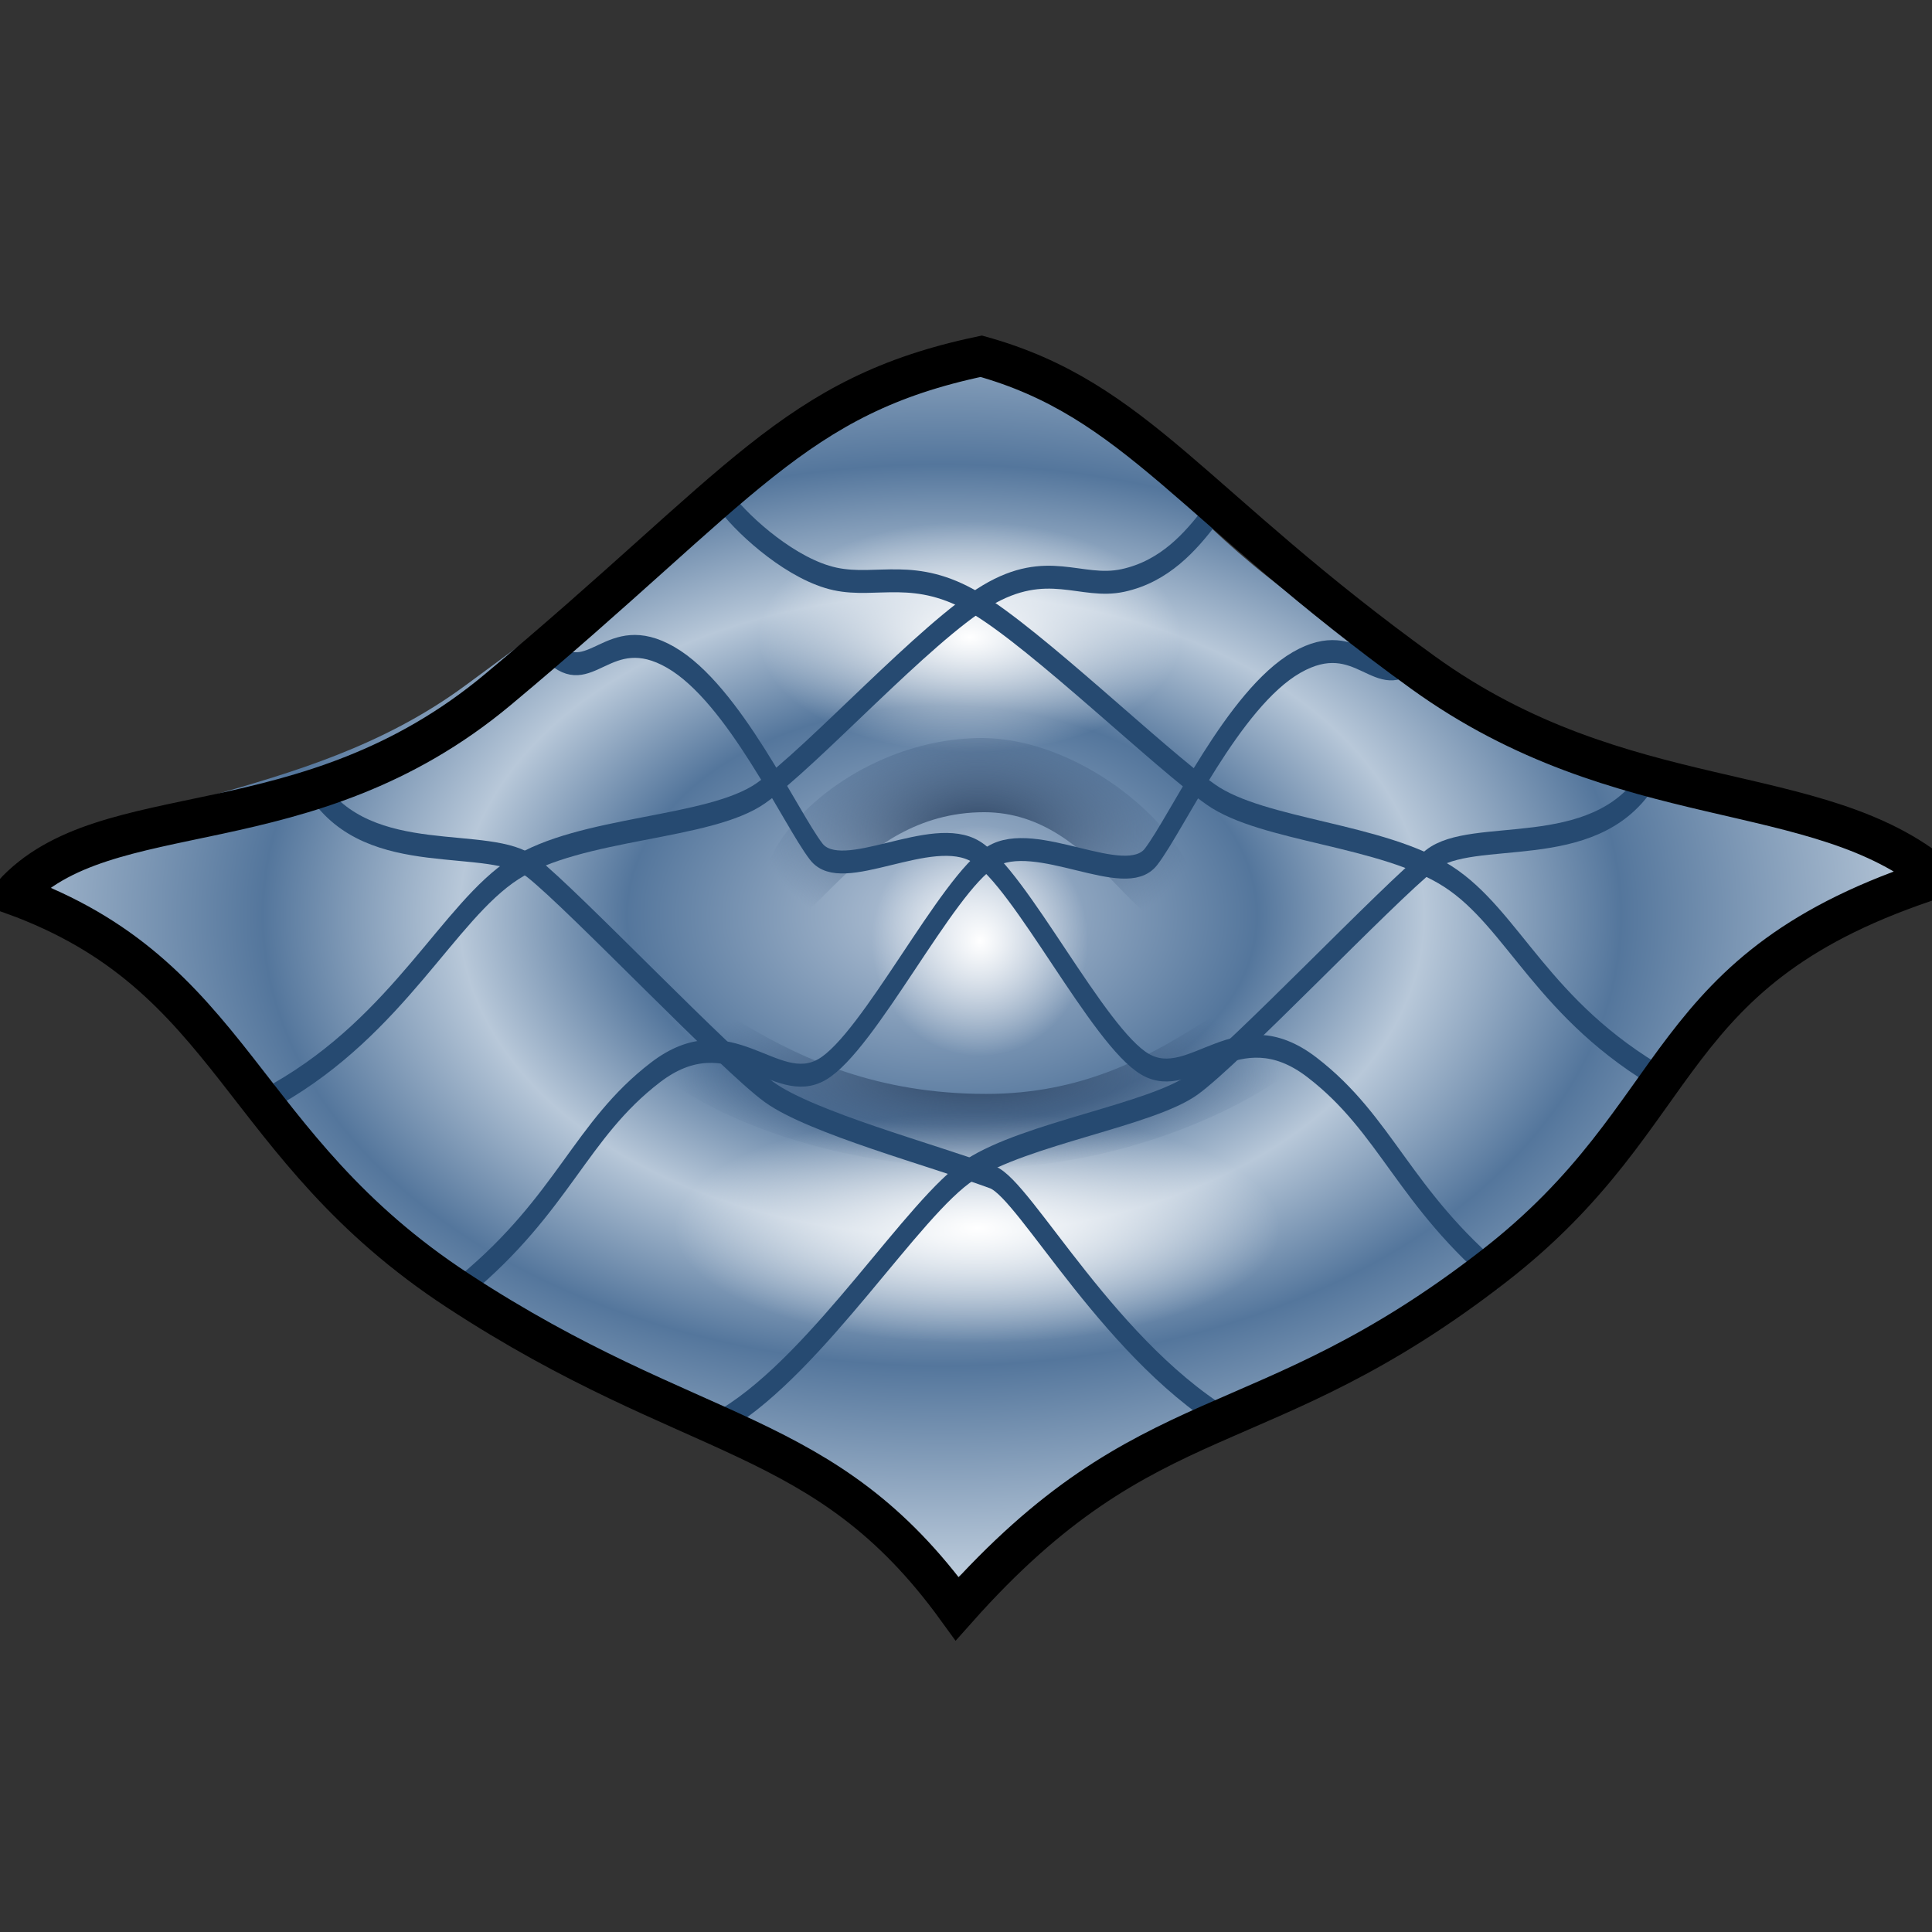 <?xml version="1.0" encoding="UTF-8" standalone="no"?>
<!-- Created with Inkscape (http://www.inkscape.org/) -->
<svg
   xmlns:dc="http://purl.org/dc/elements/1.1/"
   xmlns:cc="http://web.resource.org/cc/"
   xmlns:rdf="http://www.w3.org/1999/02/22-rdf-syntax-ns#"
   xmlns:svg="http://www.w3.org/2000/svg"
   xmlns="http://www.w3.org/2000/svg"
   xmlns:xlink="http://www.w3.org/1999/xlink"
   xmlns:sodipodi="http://sodipodi.sourceforge.net/DTD/sodipodi-0.dtd"
   xmlns:inkscape="http://www.inkscape.org/namespaces/inkscape"
   width="48px"
   height="48px"
   id="svg5738"
   sodipodi:version="0.32"
   inkscape:version="0.44"
   sodipodi:docbase="e:\dev_clean\src\houdini\support\icons\sop"
   sodipodi:docname="v_ripple.svg">
  <rect width="100%" height="100%" fill="#333333" stroke="none"/>
  <defs
     id="defs5740">
    <linearGradient
       id="linearGradient5878">
      <stop
         style="stop-color:#2f4664;stop-opacity:1;"
         offset="0"
         id="stop5880" />
      <stop
         style="stop-color:#3e5d84;stop-opacity:0;"
         offset="1"
         id="stop5882" />
    </linearGradient>
    <linearGradient
       id="linearGradient5859">
      <stop
         style="stop-color:white;stop-opacity:1;"
         offset="0"
         id="stop5861" />
      <stop
         style="stop-color:white;stop-opacity:0;"
         offset="1"
         id="stop5863" />
    </linearGradient>
    <linearGradient
       id="linearGradient5833">
      <stop
         style="stop-color:#b8c7d9;stop-opacity:1;"
         offset="0"
         id="stop5835" />
      <stop
         id="stop5841"
         offset="0.321"
         style="stop-color:#54769c;stop-opacity:1;" />
      <stop
         style="stop-color:#b8c8d9;stop-opacity:1;"
         offset="0.491"
         id="stop5843" />
      <stop
         id="stop5845"
         offset="0.691"
         style="stop-color:#54769c;stop-opacity:1;" />
      <stop
         style="stop-color:#b8c8d9;stop-opacity:1;"
         offset="1"
         id="stop5837" />
    </linearGradient>
    <radialGradient
       inkscape:collect="always"
       xlink:href="#linearGradient5859"
       id="radialGradient5935"
       gradientUnits="userSpaceOnUse"
       gradientTransform="matrix(1,0,0,0.295,0,21.304)"
       cx="24.277"
       cy="30.201"
       fx="24.277"
       fy="30.201"
       r="7.528" />
    <radialGradient
       inkscape:collect="always"
       xlink:href="#linearGradient5859"
       id="radialGradient5937"
       gradientUnits="userSpaceOnUse"
       gradientTransform="matrix(1,0,0,0.295,0,21.304)"
       cx="24.277"
       cy="30.201"
       fx="24.277"
       fy="30.201"
       r="7.528" />
    <radialGradient
       inkscape:collect="always"
       xlink:href="#linearGradient5878"
       id="radialGradient5953"
       gradientUnits="userSpaceOnUse"
       gradientTransform="matrix(1.371,8.050737e-6,4.660546e-6,-0.363,-3.148,41.369)"
       cx="19.998"
       cy="41.295"
       fx="19.998"
       fy="41.295"
       r="5.494" />
    <radialGradient
       inkscape:collect="always"
       xlink:href="#linearGradient5878"
       id="radialGradient5956"
       gradientUnits="userSpaceOnUse"
       gradientTransform="matrix(0.83,-8.050737e-6,2.820794e-6,0.363,7.717,6.189)"
       cx="19.998"
       cy="41.295"
       fx="19.998"
       fy="41.295"
       r="5.494" />
    <radialGradient
       inkscape:collect="always"
       xlink:href="#linearGradient5833"
       id="radialGradient5963"
       gradientUnits="userSpaceOnUse"
       gradientTransform="matrix(1,0,0,0.573,0,1.625)"
       spreadMethod="pad"
       cx="23.402"
       cy="37.269"
       fx="23.402"
       fy="37.269"
       r="24.405" />
    <radialGradient
       inkscape:collect="always"
       xlink:href="#linearGradient5859"
       id="radialGradient5966"
       gradientUnits="userSpaceOnUse"
       gradientTransform="matrix(1,0,0,0.295,0,21.304)"
       cx="24.277"
       cy="30.201"
       fx="24.277"
       fy="30.201"
       r="7.528" />
    <radialGradient
       inkscape:collect="always"
       xlink:href="#linearGradient5833"
       id="radialGradient5996"
       gradientUnits="userSpaceOnUse"
       gradientTransform="matrix(1,0,0,0.573,0,1.625)"
       spreadMethod="pad"
       cx="23.402"
       cy="37.269"
       fx="23.402"
       fy="37.269"
       r="24.405" />
    <radialGradient
       inkscape:collect="always"
       xlink:href="#linearGradient5859"
       id="radialGradient5998"
       gradientUnits="userSpaceOnUse"
       gradientTransform="matrix(1,0,0,0.295,0,21.304)"
       cx="24.277"
       cy="30.201"
       fx="24.277"
       fy="30.201"
       r="7.528" />
    <radialGradient
       inkscape:collect="always"
       xlink:href="#linearGradient5859"
       id="radialGradient6000"
       gradientUnits="userSpaceOnUse"
       gradientTransform="matrix(1,0,0,0.295,0,21.304)"
       cx="24.277"
       cy="30.201"
       fx="24.277"
       fy="30.201"
       r="7.528" />
    <radialGradient
       inkscape:collect="always"
       xlink:href="#linearGradient5859"
       id="radialGradient6002"
       gradientUnits="userSpaceOnUse"
       gradientTransform="matrix(1,0,0,0.295,0,21.304)"
       cx="24.277"
       cy="30.201"
       fx="24.277"
       fy="30.201"
       r="7.528" />
    <radialGradient
       inkscape:collect="always"
       xlink:href="#linearGradient5878"
       id="radialGradient6004"
       gradientUnits="userSpaceOnUse"
       gradientTransform="matrix(0.83,-8.050737e-6,2.820794e-6,0.363,7.717,6.189)"
       cx="19.998"
       cy="41.295"
       fx="19.998"
       fy="41.295"
       r="5.494" />
    <radialGradient
       inkscape:collect="always"
       xlink:href="#linearGradient5878"
       id="radialGradient6006"
       gradientUnits="userSpaceOnUse"
       gradientTransform="matrix(1.371,8.050737e-6,4.660546e-6,-0.363,-3.148,41.369)"
       cx="19.998"
       cy="41.295"
       fx="19.998"
       fy="41.295"
       r="5.494" />
    <radialGradient
       inkscape:collect="always"
       xlink:href="#linearGradient5878"
       id="radialGradient6017"
       gradientUnits="userSpaceOnUse"
       gradientTransform="matrix(1.371,9.335079e-6,4.660546e-6,-0.42,-3.148,44.074)"
       cx="19.998"
       cy="41.295"
       fx="19.998"
       fy="41.295"
       r="5.494" />
    <radialGradient
       inkscape:collect="always"
       xlink:href="#linearGradient5878"
       id="radialGradient6020"
       gradientUnits="userSpaceOnUse"
       gradientTransform="matrix(0.977,-9.187722e-6,1.26478e-6,0.563,4.773,-2.608)"
       cx="19.998"
       cy="41.295"
       fx="19.998"
       fy="41.295"
       r="5.494" />
    <radialGradient
       inkscape:collect="always"
       xlink:href="#linearGradient5833"
       id="radialGradient6026"
       gradientUnits="userSpaceOnUse"
       gradientTransform="matrix(1,0,0,0.664,0,-2.01)"
       spreadMethod="pad"
       cx="23.402"
       cy="37.269"
       fx="23.402"
       fy="37.269"
       r="24.405" />
    <radialGradient
       inkscape:collect="always"
       xlink:href="#linearGradient5859"
       id="radialGradient6036"
       gradientUnits="userSpaceOnUse"
       gradientTransform="matrix(1,0,0,0.295,0,21.304)"
       cx="24.277"
       cy="30.201"
       fx="24.277"
       fy="30.201"
       r="7.528" />
  </defs>
  <sodipodi:namedview
     id="base"
     pagecolor="#ffffff"
     bordercolor="#666666"
     borderopacity="1.0"
     inkscape:pageopacity="0.0"
     inkscape:pageshadow="2"
     inkscape:zoom="7.6564417"
     inkscape:cx="49.5"
     inkscape:cy="22.5"
     inkscape:current-layer="layer1"
     showgrid="true"
     inkscape:grid-bbox="false"
     inkscape:document-units="px"
     inkscape:object-paths="false"
     inkscape:window-width="1333"
     inkscape:window-height="1084"
     inkscape:window-x="287"
     inkscape:window-y="3" />
  <g
     id="layer1"
     inkscape:label="Layer 1"
     inkscape:groupmode="layer">
    <path
       id="path5831"
       style="fill:url(#radialGradient6026);fill-opacity:1;fill-rule:evenodd;stroke:none;stroke-width:1;stroke-linecap:butt;stroke-linejoin:miter;stroke-miterlimit:4;stroke-dasharray:none;stroke-opacity:1"
       d="M 24.078,8.761 C 28.716,9.965 28.149,12.877 35.181,16.748 C 40.541,19.7 44.737,18.967 47.699,21.456 C 43.096,23.766 42.162,27.187 36.525,31.637 C 31.245,35.806 28.775,34.905 23.61,39.356 C 18.737,33.617 15.794,35.962 10.556,31.977 C 5.308,27.984 5.828,24.271 0.28,22.132 C 2.585,19.605 7.426,20.067 11.548,17.04 C 17.274,12.836 21.101,9.742 24.078,8.761 z "
       sodipodi:nodetypes="cscscscsc" />
    <path
       sodipodi:type="arc"
       style="color:black;fill:url(#radialGradient5998);fill-opacity:1;fill-rule:nonzero;stroke:none;stroke-width:0.25;stroke-linecap:butt;stroke-linejoin:miter;marker:none;marker-start:none;marker-mid:none;marker-end:none;stroke-miterlimit:4;stroke-dasharray:none;stroke-dashoffset:0;stroke-opacity:1;visibility:visible;display:inline;overflow:visible"
       id="path5849"
       sodipodi:cx="24.277332"
       sodipodi:cy="30.200514"
       sodipodi:rx="7.5283074"
       sodipodi:ry="2.2176409"
       d="M 31.806 30.201 A 7.528 2.218 0 1 1  16.749,30.201 A 7.528 2.218 0 1 1  31.806 30.201 z"
       transform="matrix(1,0,0,1.293,0,-8.555)" />
    <path
       sodipodi:type="arc"
       style="color:black;fill:url(#radialGradient6036);fill-opacity:1;fill-rule:nonzero;stroke:none;stroke-width:0.25;stroke-linecap:butt;stroke-linejoin:miter;marker:none;marker-start:none;marker-mid:none;marker-end:none;stroke-miterlimit:4;stroke-dasharray:none;stroke-dashoffset:0;stroke-opacity:1;visibility:visible;display:inline;overflow:visible"
       id="path5867"
       sodipodi:cx="24.277332"
       sodipodi:cy="30.200514"
       sodipodi:rx="7.5283074"
       sodipodi:ry="2.2176409"
       d="M 31.806 30.201 A 7.528 2.218 0 1 1  16.749,30.201 A 7.528 2.218 0 1 1  31.806 30.201 z"
       transform="matrix(0.698,0,0,1.293,7.151,-23.236)" />
    <path
       sodipodi:type="arc"
       style="color:black;fill:url(#radialGradient6002);fill-opacity:1;fill-rule:nonzero;stroke:none;stroke-width:0.25;stroke-linecap:butt;stroke-linejoin:miter;marker:none;marker-start:none;marker-mid:none;marker-end:none;stroke-miterlimit:4;stroke-dasharray:none;stroke-dashoffset:0;stroke-opacity:1;visibility:visible;display:inline;overflow:visible"
       id="path5871"
       sodipodi:cx="24.277332"
       sodipodi:cy="30.200514"
       sodipodi:rx="7.5283074"
       sodipodi:ry="2.2176409"
       d="M 31.806 30.201 A 7.528 2.218 0 1 1  16.749,30.201 A 7.528 2.218 0 1 1  31.806 30.201 z"
       transform="matrix(0.357,0,0,1.293,15.679,-15.69)" />
    <path
       style="color:black;fill:url(#radialGradient6020);fill-opacity:1;fill-rule:nonzero;stroke:none;stroke-width:0.25;stroke-linecap:butt;stroke-linejoin:miter;marker:none;marker-start:none;marker-mid:none;marker-end:none;stroke-miterlimit:4;stroke-dashoffset:0;stroke-opacity:1;visibility:visible;display:inline;overflow:visible"
       d="M 29.471,22.744 C 28.369,23.836 27.337,20.179 24.452,20.179 C 21.16,20.179 19.994,23.708 19.2,22.809 C 18.089,21.552 20.812,18.416 24.277,18.337 C 27.396,18.267 30.545,21.681 29.471,22.744 z "
       id="path5875"
       sodipodi:nodetypes="csssz" />
    <path
       style="color:black;fill:url(#radialGradient6017);fill-opacity:1;fill-rule:nonzero;stroke:none;stroke-width:0.25;stroke-linecap:butt;stroke-linejoin:miter;marker:none;marker-start:none;marker-mid:none;marker-end:none;stroke-miterlimit:4;stroke-dashoffset:0;stroke-opacity:1;visibility:visible;display:inline;overflow:visible"
       d="M 32.793,24.613 C 30.972,23.521 29.267,27.178 24.501,27.178 C 19.061,27.178 17.135,23.648 15.823,24.547 C 13.987,25.805 18.487,28.941 24.212,29.02 C 29.365,29.089 34.567,25.676 32.793,24.613 z "
       id="path5886"
       sodipodi:nodetypes="csssz" />
    <g
       id="g5904"
       transform="matrix(1,0,0,1.293,0,-7.197)"
       style="stroke:#264a71;stroke-width:0.44;stroke-miterlimit:4;stroke-dasharray:none;stroke-opacity:1">
      <path
         id="path5819"
         d="M 11.555,30.259 C 14.006,28.683 14.415,27.283 16.282,26.174 C 18.15,25.065 19.258,26.641 20.426,26.115 C 21.593,25.59 23.519,22.555 24.627,22.03 C 25.736,21.505 27.954,22.672 28.596,22.03 C 29.238,21.388 30.638,18.996 32.214,18.295 C 33.79,17.595 34.198,18.937 35.19,18.179"
         style="fill:none;fill-opacity:0.75;fill-rule:evenodd;stroke:#264a71;stroke-width:0.44;stroke-linecap:butt;stroke-linejoin:miter;stroke-miterlimit:4;stroke-dasharray:none;stroke-opacity:1" />
      <path
         id="path5821"
         d="M 37.321,30.159 C 34.869,28.584 34.461,27.183 32.593,26.074 C 30.726,24.966 29.617,26.541 28.45,26.016 C 27.283,25.491 25.357,22.456 24.248,21.931 C 23.139,21.406 20.922,22.573 20.28,21.931 C 19.638,21.289 18.237,18.896 16.661,18.196 C 15.086,17.496 14.677,18.838 13.685,18.079"
         style="fill:none;fill-opacity:0.75;fill-rule:evenodd;stroke:#264a71;stroke-width:0.44;stroke-linecap:butt;stroke-linejoin:miter;stroke-miterlimit:4;stroke-dasharray:none;stroke-opacity:1" />
      <path
         id="path5823"
         d="M 6.886,26.582 C 9.921,25.24 11.147,23.081 12.781,22.264 C 14.415,21.447 17.624,21.505 18.908,20.805 C 20.192,20.104 22.993,17.712 24.511,17.011 C 26.028,16.311 26.845,16.895 27.896,16.72 C 28.946,16.545 29.588,15.961 30.055,15.494"
         style="fill:none;fill-opacity:0.75;fill-rule:evenodd;stroke:#264a71;stroke-width:0.44;stroke-linecap:butt;stroke-linejoin:miter;stroke-miterlimit:4;stroke-dasharray:none;stroke-opacity:1" />
      <path
         sodipodi:nodetypes="csssc"
         id="path5825"
         d="M 18.033,32.827 C 20.367,31.718 22.702,28.742 24.102,28.041 C 25.503,27.341 28.596,26.991 29.646,26.407 C 30.697,25.824 34.49,22.731 35.541,22.089 C 36.591,21.447 39.567,22.147 40.91,20.571"
         style="fill:none;fill-opacity:0.75;fill-rule:evenodd;stroke:#264a71;stroke-width:0.44;stroke-linecap:butt;stroke-linejoin:miter;stroke-miterlimit:4;stroke-dasharray:none;stroke-opacity:1" />
      <path
         sodipodi:nodetypes="cssssc"
         id="path5827"
         d="M 41.35,26.324 C 38.315,24.982 37.612,23.227 35.978,22.41 C 34.344,21.593 31.368,21.534 30.084,20.834 C 28.8,20.134 25.765,17.858 24.248,17.157 C 22.731,16.457 21.797,16.865 20.747,16.69 C 19.696,16.515 18.518,15.703 18.051,15.236"
         style="fill:none;fill-opacity:0.75;fill-rule:evenodd;stroke:#264a71;stroke-width:0.44;stroke-linecap:butt;stroke-linejoin:miter;stroke-miterlimit:4;stroke-dasharray:none;stroke-opacity:1" />
      <path
         sodipodi:nodetypes="csssc"
         id="path5829"
         d="M 30.726,32.973 C 27.633,31.63 25.474,28.421 24.657,28.187 C 23.151,27.757 20.163,27.137 19.113,26.553 C 18.062,25.969 14.269,22.876 13.218,22.235 C 12.168,21.593 9.192,22.293 7.849,20.717"
         style="fill:none;fill-opacity:0.75;fill-rule:evenodd;stroke:#264a71;stroke-width:0.44;stroke-linecap:butt;stroke-linejoin:miter;stroke-miterlimit:4;stroke-dasharray:none;stroke-opacity:1" />
    </g>
    <path
       id="path5806"
       style="fill:none;fill-opacity:0.75;fill-rule:evenodd;stroke:black;stroke-width:1;stroke-linecap:butt;stroke-linejoin:miter;stroke-miterlimit:4;stroke-dasharray:none;stroke-opacity:1"
       d="M 24.379,8.851 C 28.234,9.925 29.626,12.575 35.353,16.708 C 40.314,20.289 45.17,19.319 48.132,21.807 C 41.149,24.05 42.062,27.619 37.116,31.456 C 31.3,35.97 28.554,34.603 23.781,39.968 C 20.476,35.405 17.272,35.922 11.38,32.067 C 5.863,28.456 5.868,24.23 0.321,22.222 C 2.626,19.695 7.588,21.126 12.372,17.13 C 18.446,12.058 19.705,9.832 24.379,8.851 z "
       sodipodi:nodetypes="cscscscsc" />
  </g>
</svg>
